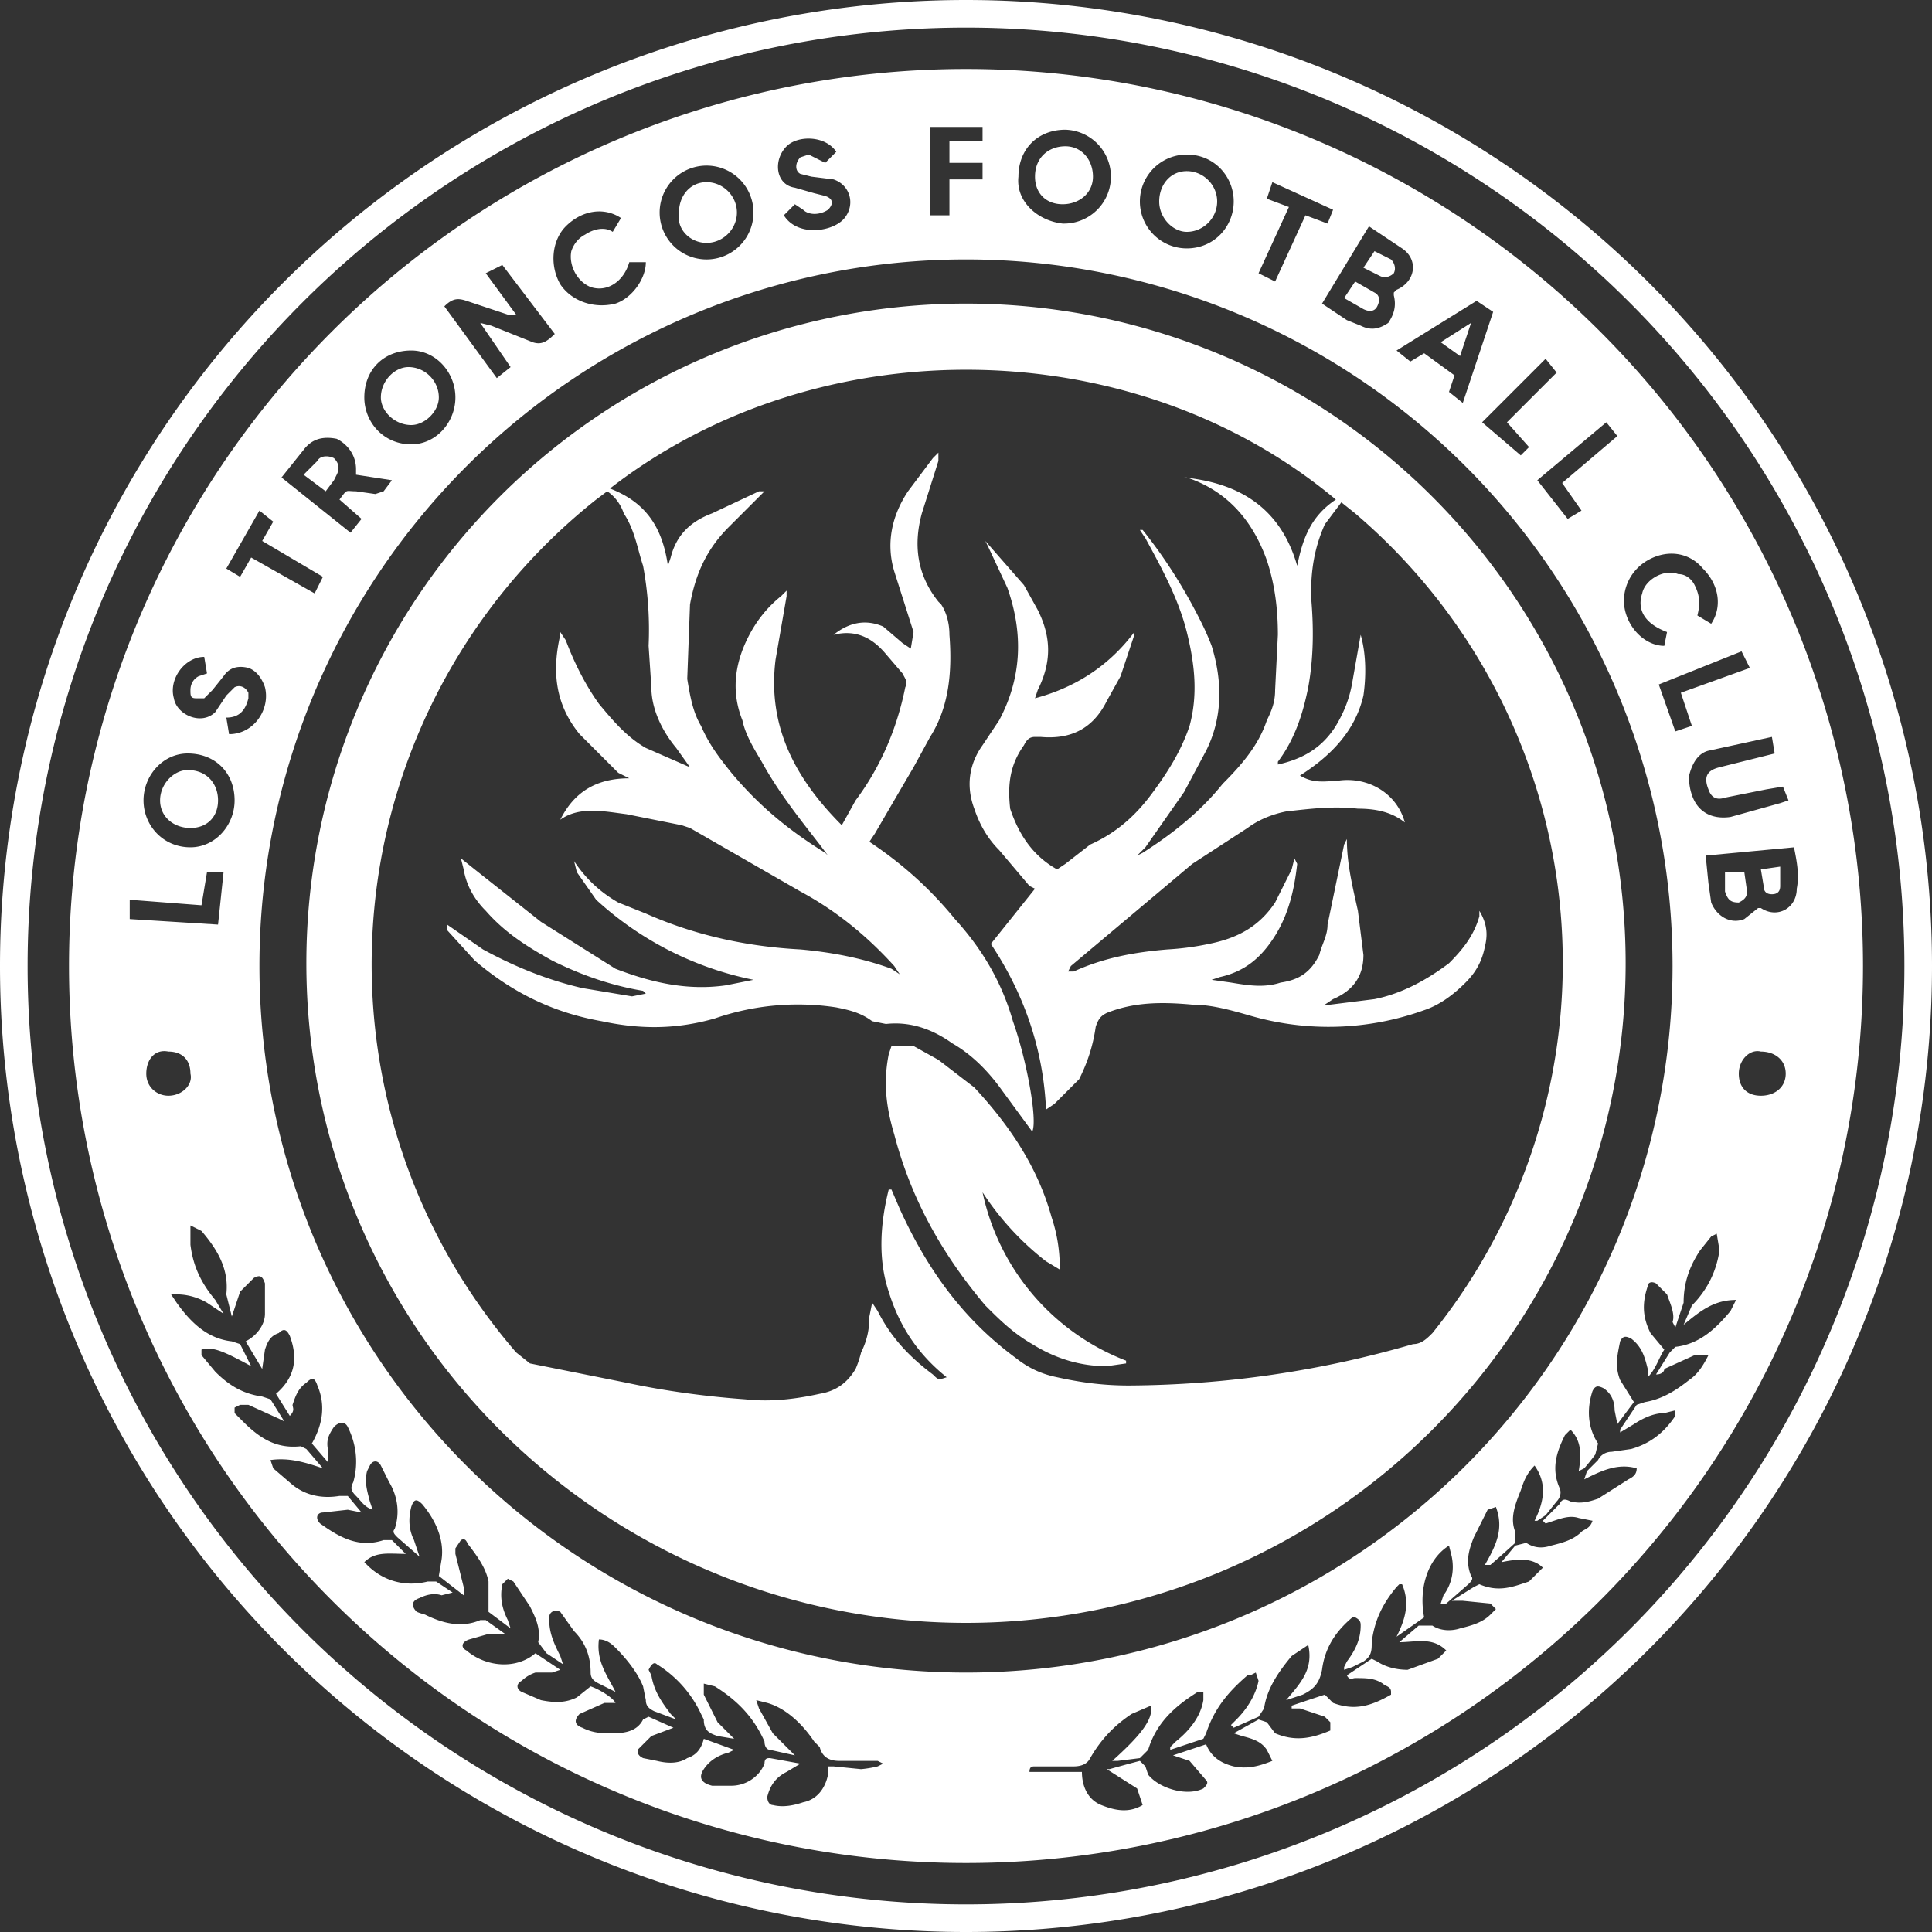<svg xmlns="http://www.w3.org/2000/svg" width="700" height="700" fill="none"><rect width="100%" height="100%" fill="#333333" stroke="none"/><g fill="#fff" clip-path="url(#a)"><path d="M350 700a350 350 0 1 1 0-700 350 350 0 0 1 0 700Zm0-690a340 340 0 1 0 0 680 340 340 0 0 0 0-680Z"/><path d="M675 350a325 325 0 1 1-650 0 325 325 0 0 1 650 0Zm-69 0a256 256 0 1 0-512 0 256 256 0 0 0 512 0ZM100 505c7-6 8-13 5-21-1-2-2-3-4-1-3 1-4 3-5 6l-1 7a3529 3529 0 0 0-6-10c4-2 7-6 7-10v-11c-1-3-2-3-4-2l-5 5-3 9-2-8c1-9-3-16-9-23l-4-2v7c1 8 4 14 9 20l3 5-6-4a22 22 0 0 0-10-3h-3l2 3c5 7 11 13 20 14l3 1 4 8c-11-6-14-7-18-6v2l5 6c5 5 10 8 17 9l3 1 5 8-2-1-11-5h-3l-2 1v2l3 3c6 6 12 10 21 9l2 1 6 7c-6-2-12-4-19-3l1 3 7 6c5 4 11 5 17 4h3l5 6-5-1-9 1c-2 0-3 2-1 4 7 5 14 9 23 6h3l5 5c-6 0-11-1-15 3l1 1c6 6 14 8 22 6h3l6 4-4 1c-3-1-6 0-8 1-3 1-3 3-1 5a24 24 0 0 0 3 1c6 3 13 5 20 2h2l7 5h-6l-7 2c-3 1-3 3-1 4 7 6 18 7 25 1l9 6-3 1h-6a13 13 0 0 0-5 3c-2 1-2 3 0 4l7 3c5 1 9 1 13-1l5-4c3 1 8 4 9 6h-4l-9 4c-2 2-2 4 1 5 4 2 7 2 11 2 5 0 9-1 11-5l2-1 9 4-8 3-5 5c0 1 0 2 2 3l5 1c4 1 8 1 11-1 3-1 5-3 6-7l11 4-2 1c-4 1-7 3-9 6s-1 5 3 6h7c5 0 10-3 12-8 0-2 1-2 2-2l11 2-5 3c-4 2-6 5-7 9 0 2 1 3 2 3 4 1 8 0 11-1 5-1 8-5 9-10v-3h2l10 1a41 41 0 0 0 6-1l2-1-2-1h-14c-3 0-6-1-7-5l-2-2c-4-6-10-12-17-14l-4-1 1 3 5 9 8 8-9-2c-1 0-2-1-2-3-4-9-10-15-18-20l-4-1v4l5 10 6 6-6-1c-3-1-5-2-5-6l-1-2a42 42 0 0 0-16-18c-1-1-2 0-3 2l1 2c1 6 4 10 7 14l2 2-8-3c-2-1-3-2-3-4l-1-5c-2-5-6-10-10-14-1-1-3-3-6-3-1 8 3 13 6 19l-6-3c-2-1-3-2-3-4 0-6-2-11-6-15l-5-7c-2-1-4 0-4 2v1c0 5 2 9 4 13l1 3-6-4-3-4c1-5-1-9-3-13l-6-9-2-1-2 2c-1 5 0 9 2 13l1 3a5019 5019 0 0 0-8-6v-11c-1-5-4-9-7-13-1-1-1-3-3-2l-2 3v2l3 12v3a3405 3405 0 0 1-9-7l1-6c1-7-2-14-7-20-2-2-3-2-4 1-1 4-1 8 1 12l2 6-8-7c-1-1-2-2-1-3 2-6 1-12-2-17l-3-6c-1-2-3-2-4 0l-1 2c-1 4 0 7 1 11l1 3c-3-1-4-3-6-5s-2-3-1-5c2-7 1-14-2-20-1-2-3-2-5 0-2 3-3 5-2 9v4l-6-7c4-7 5-14 2-21-1-3-2-3-4-1-3 2-4 5-5 8 0 1 1 2-1 4l-5-8Zm477 46-5-1c-3-1-6 0-9 1l-3 1-1-1 6-6c1-2 2-2 4-1 4 1 7 0 10-1l11-7c2-1 3-2 3-4-7-2-13 1-19 4l1-3 4-4c1-2 3-3 5-3l7-1c7-2 12-6 16-12v-2l-4 1c-4 0-8 2-11 4l-5 3v-1l6-9 3-1c6-1 11-4 16-8 3-2 5-5 7-9h-5l-11 5c0 1-1 2-3 2l5-8 2-2c9-1 15-7 20-13l2-4c-8 0-13 4-19 9l3-7c6-6 9-13 10-20l-1-6-2 1-4 5c-4 6-6 12-6 19l-3 9-1-2c1-3-1-7-2-10l-4-4c-2-1-3 0-3 1-2 6-2 11 1 17l5 6c-2 3-3 7-6 10v-3c-1-4-2-8-6-11-2-1-3-1-4 1-1 5-2 9 0 14l5 8-6 8-1-5c0-3-1-6-4-8-2-1-3-1-4 1-2 6-2 13 2 19l-1 4a95 95 0 0 1-4 5l-2 1c1-6 1-11-3-15l-2 2c-3 6-5 12-2 19 1 2 0 4-1 5l-4 5-3 2h-1c3-6 5-13 0-20-3 3-4 6-5 9-2 5-4 10-2 15v4a409 409 0 0 1-9 8h-2c4-7 7-13 4-21l-3 1-5 10c-2 5-3 9-1 14 1 1 0 2-1 3l-8 7h-2l1-3c3-4 4-9 3-14l-1-4c-8 5-11 16-9 26l-10 7c3-6 5-12 2-19h-1l-1 1c-5 6-8 12-9 20 0 3 0 5-3 7l-4 2-3 1v-1l1-2c3-4 5-8 5-13 0-1 0-2-2-3h-1c-6 5-10 11-11 19-1 5-3 7-7 9l-6 2c5-6 10-11 8-20l-6 4c-5 6-9 12-10 19l-2 3-9 4-1-1 2-2c4-4 7-9 8-14l-1-3-2 1h-1c-7 6-12 12-15 21l-1 2-12 4a23 23 0 0 1 0-1l2-2c5-4 9-9 10-15v-3h-2c-8 5-15 11-18 21l-3 3-8 1h-2c10-9 15-15 14-20l-7 3c-6 4-11 9-15 16-1 2-3 3-6 3h-14c-1 0-2 0-2 2h19c0 5 2 10 7 12s10 3 15 0l-2-6-11-7h1a553 553 0 0 1 11-3l2 2 1 3c4 5 14 8 20 5 1-1 2-2 1-3l-6-7-6-2 12-4c2 5 6 7 10 8 5 1 9 0 14-2l-2-4c-2-3-5-4-9-5l-3-1 9-5 3 1 3 4c7 3 13 2 20-1v-3l-2-2-9-3h-3v-1a1037 1037 0 0 1 12-4l3 3c8 3 14 1 21-3v-1c0-2-2-2-3-3-3-2-6-2-10-2-1 0-2 1-3-1l9-6 2 1c3 2 7 3 11 3l11-4 3-3c-5-5-11-3-17-3l7-6h5c3 2 7 2 10 1 4-1 8-2 11-5l2-2-2-2-10-1h-4l8-5 2-1c7 3 12 1 18-1l5-5c-4-4-10-3-15-2l5-6 4-1c3 2 6 2 9 1 4-1 8-2 11-5 1-1 3-1 4-4Zm41-241 1 10 1 7c2 5 7 8 12 6l5-4h1c6 4 13 0 13-7 1-5 0-10-1-15l-32 3ZM496 82a80817 80817 0 0 1-17 28l9 6 5 2c4 2 7 1 10-1 2-3 3-6 2-10v-1l1-1c7-3 8-11 2-15l-12-8ZM386 47c-10 0-17 7-17 17-1 9 7 16 16 17a17 17 0 0 0 1-34Zm44 43c10 0 17-8 17-17s-7-17-17-17a17 17 0 0 0 0 34Zm-269 21 19 26 5-4-11-16 4 1 15 6c3 1 5 0 8-3l-19-25-6 3 11 15h-3l-15-5c-3-1-5-1-8 2ZM85 290c0-10-7-17-17-17-9 0-16 8-16 17s7 17 17 17c9 0 16-8 16-17ZM256 60a17 17 0 1 0 0 34 17 17 0 0 0 0-34ZM149 161c9 0 16-8 16-17s-7-17-16-17c-10 0-17 7-17 17 0 9 7 17 17 17Zm-47 12 25 20 4-5-8-7c3-4 2-3 6-3l7 1 3-1 3-4-13-2v-2c0-5-3-9-7-11-5-1-9 0-12 4l-8 10Zm439-60-3-2-3-2-29 18 5 4 5-3 11 8-2 6 5 4 11-33Zm101 154-23 5c-4 1-6 5-7 9a19 19 0 0 0 1 7c2 6 7 9 14 8l18-5 3-1-2-5-6 1-15 3c-3 1-5 0-6-3-2-5 0-7 4-8l16-4 4-1-1-6Zm-559-1c9 0 15-9 13-17-1-3-3-6-6-7-4-1-7 0-9 3l-4 5-3 3h-3c-2 0-2-1-2-3s1-4 3-5l3-1-1-6c-7 0-13 8-11 15 1 6 10 10 15 5l4-6 3-3c2-1 4 0 5 2v2c-1 4-3 7-8 7l1 6ZM225 79c-6-4-14-3-20 3-5 5-6 14-2 21 4 6 12 9 20 7 6-2 11-9 11-15h-6c-2 7-8 11-14 9-5-2-8-8-7-13 1-3 3-5 5-6 3-2 7-3 10-1l3-5Zm59-1c5 8 18 6 22 1s2-12-4-14l-8-1-4-1c-2-1-2-4 0-6l3-1 6 3 4-4c-4-6-14-6-18-2-5 5-4 14 3 15l7 2 4 1c3 1 3 3 1 5-3 2-7 2-9 0l-3-2-4 4Zm320 151c-8-3-11-8-9-14 1-5 8-9 13-7 3 0 5 2 6 4 2 4 2 7 1 11l5 3c4-6 3-14-3-20-5-6-13-7-20-3s-10 12-8 19 8 12 14 12l1-5ZM344 59v-8h12v-5h-19v32h7V65h12v-6h-12Zm139 17-22-10-2 6a2602 2602 0 0 0 8 3l-11 24 6 3 11-24 8 3 2-5ZM94 185l-12 21 5 3 4-7a17151 17151 0 0 0 23 13l3-6-22-13 4-7-5-4Zm488-32-25 21 11 14 5-3-7-10 20-17-4-5ZM73 328l-26-2v7l32 2 2-19h-6l-2 12Zm534-63 6-2-4-12a16316 16316 0 0 0 25-9l-3-6-30 12 6 17Zm-61-112a23507 23507 0 0 1 18-18l-4-5a34614 34614 0 0 1-23 23l14 12 3-3-8-9ZM69 389c0-5-3-8-8-8-5-1-8 3-8 8s4 8 8 8c5 0 9-4 8-8Zm569 8c5 0 9-3 9-8s-4-8-9-8c-4-1-8 3-8 8s3 8 8 8Z"/><path d="M625 316h7l1 7c0 2-1 3-3 4-3 0-4-1-5-4v-7Zm20-2v7c0 2-1 3-3 3s-3-1-3-3l-1-6 7-1ZM487 108l4-6 7 4c2 1 2 3 1 5s-3 2-5 1l-7-4Zm7-11 4-6 6 3c1 1 2 3 1 5-1 1-3 2-5 1l-6-3ZM386 53c6 0 10 5 10 11s-5 10-11 10-10-4-10-10c0-7 5-11 11-11Zm55 20c0 6-5 11-11 11-5 0-10-5-10-11s4-11 10-11 11 5 11 11ZM79 290c0 6-4 10-10 10s-11-4-11-10 5-11 10-11c7 0 11 5 11 11ZM256 88c-6 0-11-5-10-11 0-6 4-11 10-11s11 5 11 11-5 11-11 11Zm-107 66c-6 0-11-5-11-10 0-6 5-11 10-11 6 0 11 5 11 11 0 5-5 10-10 10Zm-31 24-8-6 5-5c1-2 4-2 6-1 2 2 2 4 1 6l-1 2-3 4Zm404-54 11-7-4 12-7-5ZM350 588a239 239 0 1 1 0-478 239 239 0 0 1 0 478Zm-28-157h1l3 7c10 22 23 40 42 54 5 4 10 6 15 7 9 2 17 3 26 3a375 375 0 0 0 103-15c3 0 5-2 7-4a214 214 0 0 0-28-297l-5-4-6 8c-4 9-5 17-5 26 1 11 1 22-1 33-2 10-5 19-11 27v1c9-2 16-6 21-14 3-5 5-10 6-16l3-17c2 7 2 15 1 22-3 13-12 22-23 29 5 3 9 2 13 2 11-2 22 4 25 15-5-4-11-5-17-5-9-1-17 0-26 1-5 1-10 3-14 6l-20 13-44 37-1 2h2c11-5 22-7 34-8a99 99 0 0 0 15-2c10-2 18-6 24-15l6-12 1-4 1 2c-1 9-3 18-8 26s-11 13-20 15l-3 1 7 1c6 1 12 2 18 0 7-1 11-4 14-10 1-4 3-7 3-11l6-29 1-2c0 9 2 17 4 26l2 16c0 8-4 13-11 16l-3 2h2l16-2c10-2 19-7 27-13 5-5 9-10 11-17v-2c3 5 3 9 2 13-1 5-3 9-7 13s-9 8-15 10a102 102 0 0 1-63 2c-7-2-14-4-21-4-11-1-21-1-31 3-2 1-3 2-4 5-1 7-3 13-6 19l-9 9-3 2c-1-22-8-42-20-60l16-20-2-1-11-13c-4-4-7-9-9-15-3-8-2-16 3-23l6-9c8-15 9-31 3-48l-7-15-1-2 14 16 5 9c5 10 5 19 0 29l-1 3c15-4 27-12 36-24a4 4 0 0 1 0 1l-5 15-5 9c-5 10-13 14-24 13h-2c-2 0-3 1-4 3-5 7-6 14-5 23 3 9 8 17 17 22l3-2 9-7c9-4 16-10 22-18s11-16 14-25c3-11 2-22-1-34s-9-23-15-34a131 131 0 0 1-2-3h1c8 10 15 21 21 33a93 93 0 0 1 4 9c4 13 4 26-2 38l-8 15-14 20-3 3 2-1c11-7 21-15 29-25 7-7 13-14 16-23 2-4 3-7 3-11l1-20c0-9-1-18-4-27-5-14-14-25-29-30h-1c20 2 35 11 41 32 2-10 5-18 14-24-73-61-187-63-263-4 13 5 19 14 21 28l1-3c2-8 7-13 15-16l17-8h2l-3 3-10 10c-8 8-12 17-14 28l-1 27c1 6 2 12 5 17 3 7 7 12 11 17 10 12 21 21 34 29l1 1-3-4c-7-9-15-19-21-30-3-5-6-10-7-15-4-10-3-20 2-30 3-6 7-11 12-15l2-2v2l-4 23c-3 24 7 43 24 60l5-9c9-12 15-26 18-41 1-2 0-3-1-5l-6-7c-5-6-11-9-19-7 5-4 11-6 18-3l7 6 3 2 1-6-7-22c-3-10-1-20 5-29l9-12 2-2v3l-6 19c-3 11-2 22 6 32l1 1c2 3 3 7 3 11 1 13 0 26-7 37l-6 11a5784 5784 0 0 0-14 24l-2 3c12 8 22 17 31 28 10 11 17 23 21 37 5 14 9 36 7 40l-11-15c-5-7-11-13-18-17-7-5-15-8-24-7l-5-1c-4-3-8-4-13-5a92 92 0 0 0-44 4c-14 4-27 4-41 1-17-3-32-10-46-22l-10-11v-2l13 9c11 6 23 11 36 14l18 3 5-1-1-1c-12-2-23-6-33-11-9-5-17-10-24-18-4-4-7-9-8-15l-1-4 5 4 24 19 27 17c13 5 26 8 40 6l10-2a119 119 0 0 1-57-29l-7-10-1-4c4 6 9 11 16 15l10 4c18 8 37 12 56 13 11 1 22 3 33 7l3 2-2-3c-10-11-21-20-34-27l-40-23-3-1-20-4c-8-1-17-3-24 2 5-10 13-15 25-15l-4-2-14-14c-9-11-10-23-7-36v-1l2 3c3 8 7 16 12 23 5 6 10 12 17 16l16 7-5-7c-5-6-9-14-9-22l-1-15a127 127 0 0 0-2-29c-2-6-3-13-7-19-1-3-3-6-6-8l-4 3a215 215 0 0 0-29 309l5 4 35 7c14 3 29 5 43 6 9 1 18 0 27-2 6-1 10-4 13-9a38 38 0 0 0 2-6c2-4 3-8 3-13l1-5 2 3c5 10 12 17 20 23 2 2 2 2 5 1-10-8-17-18-21-31-4-12-3-25 0-37Z"/><path d="M323 379h8l9 5 13 10c13 14 23 29 28 47 2 6 3 12 3 19l-5-3a102 102 0 0 1-23-25 84 84 0 0 0 52 61v1l-7 1c-10 0-19-3-27-8-7-4-12-9-17-14-16-19-27-39-33-62-3-10-4-19-2-29l1-3Z"/></g><defs><clipPath id="a"><path fill="#fff" d="M0 0h700v700H0z"/></clipPath></defs></svg>